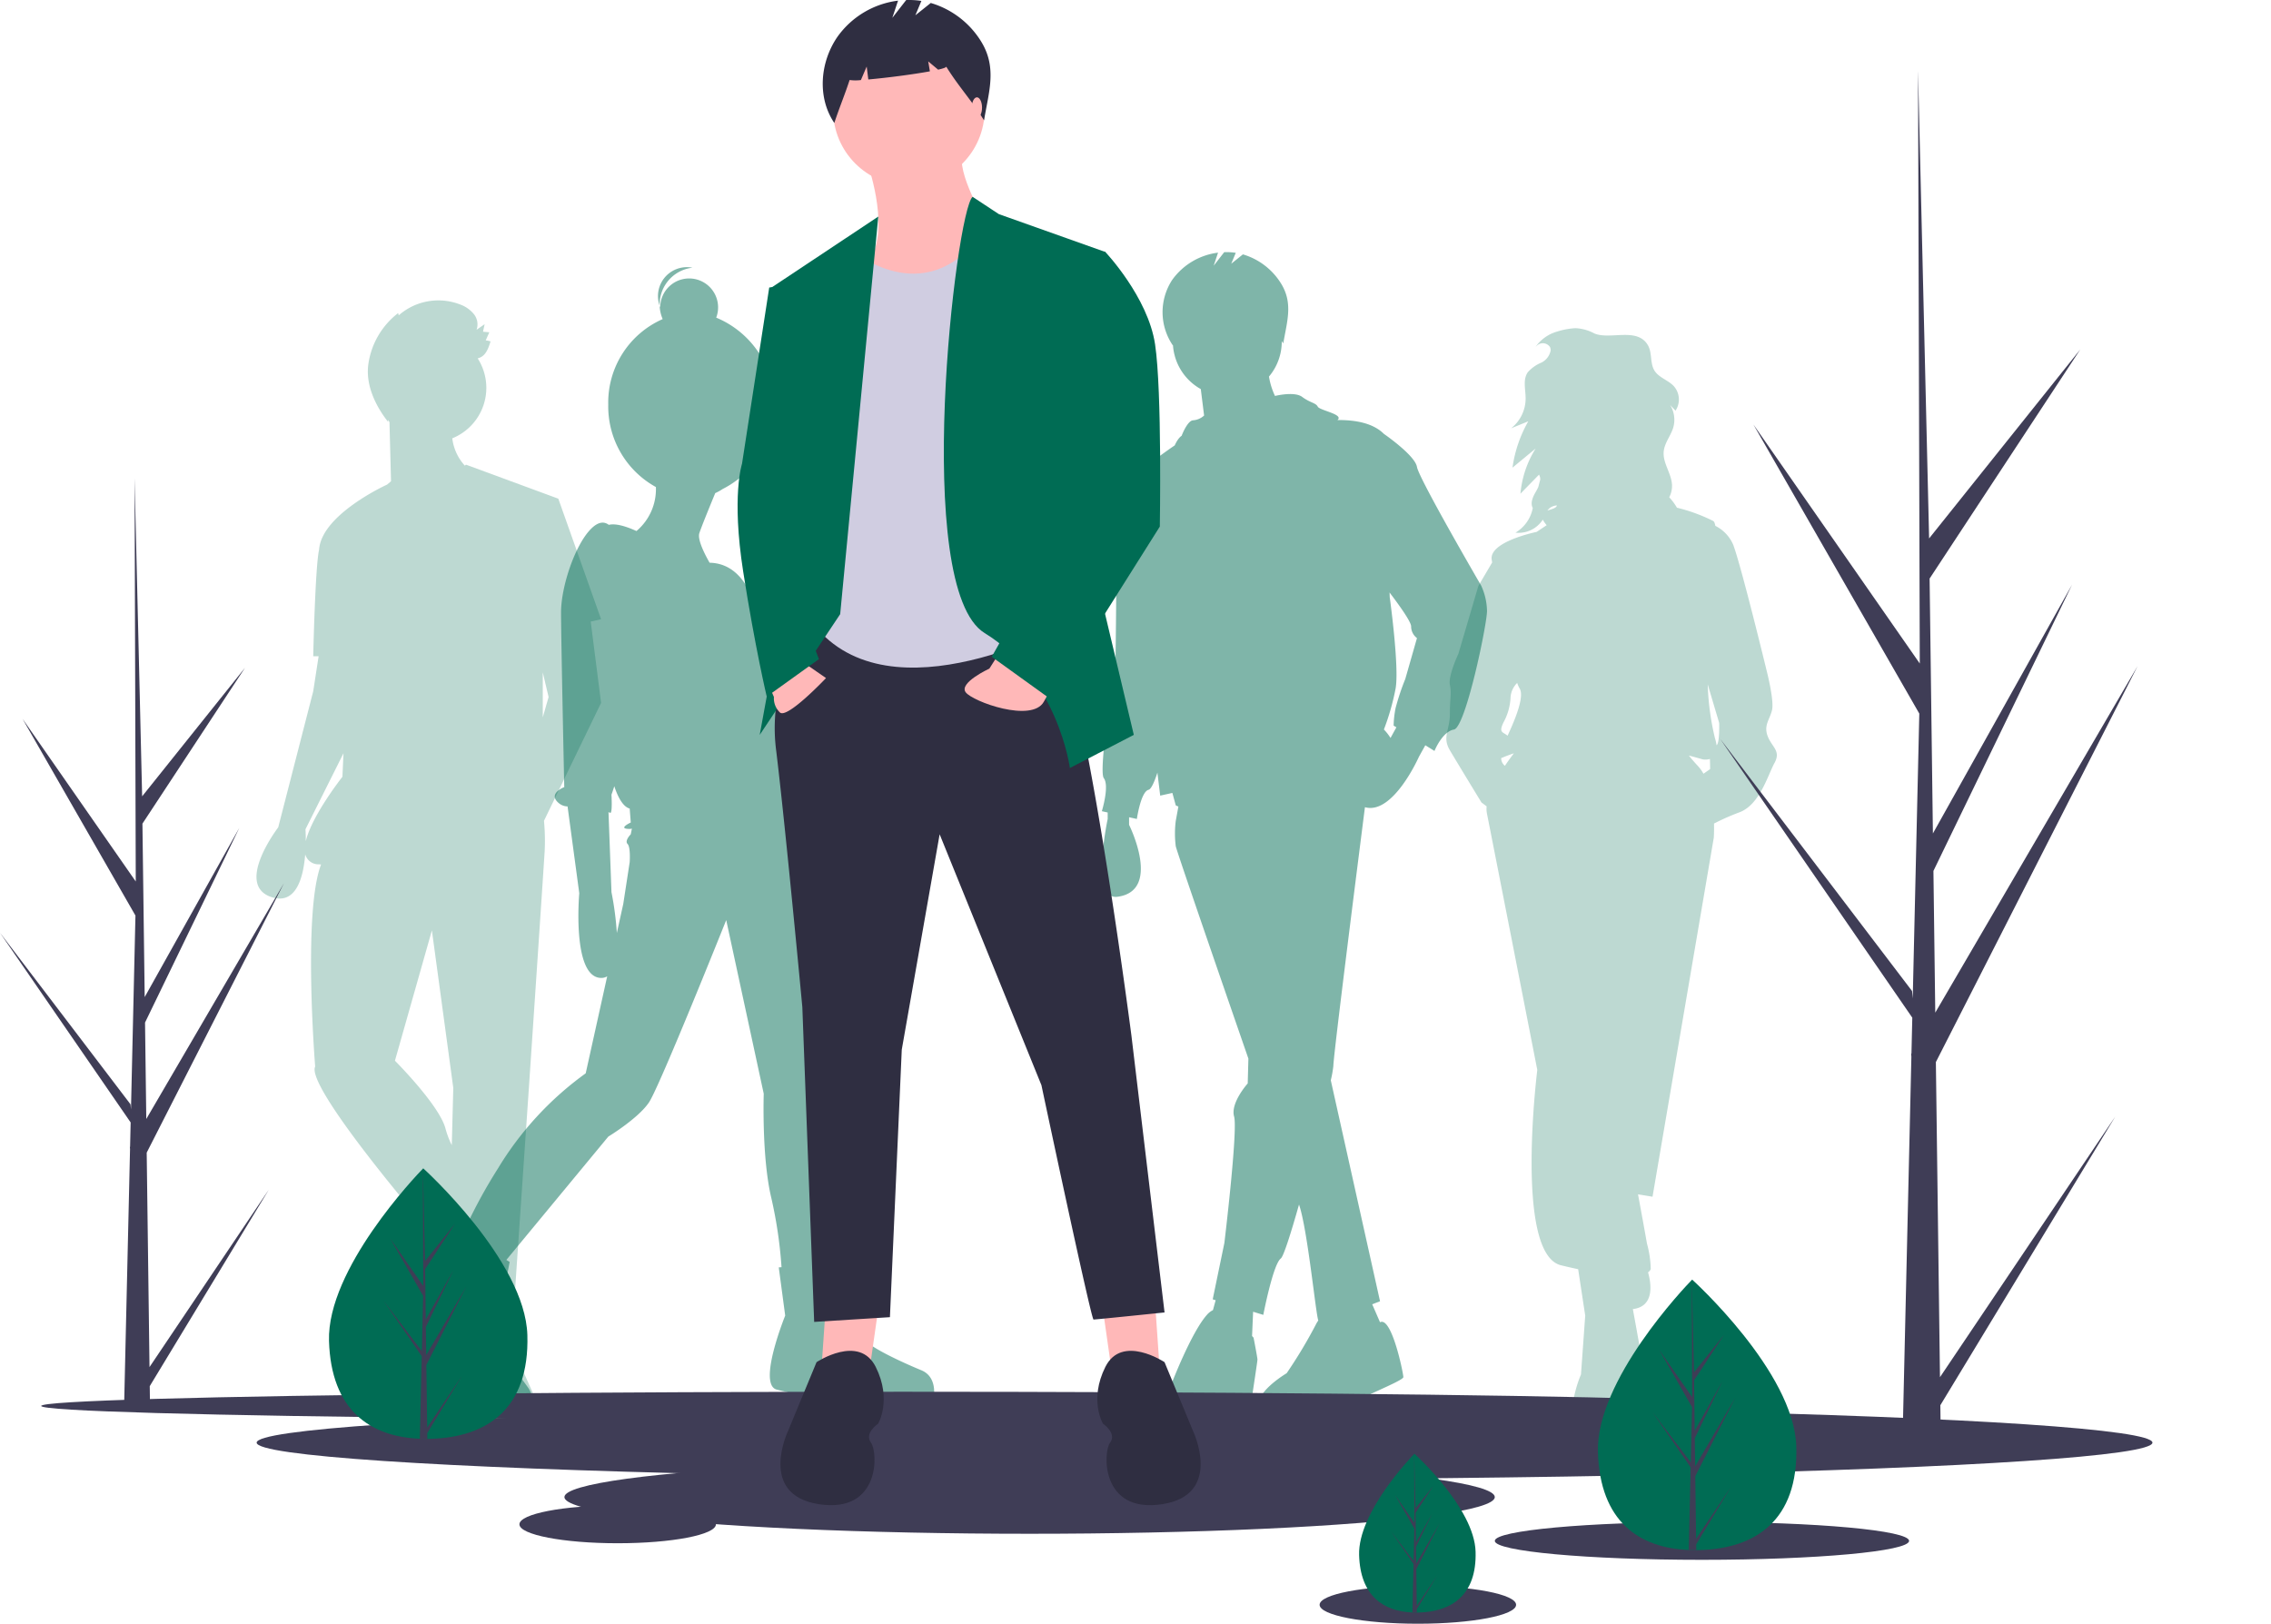 <svg xmlns="http://www.w3.org/2000/svg" width="302" height="215.953" viewBox="0 0 302 215.953"><g transform="translate(0 0.003)"><path d="M774.042,299.942c-.565-1.452.242-2.178.565-3.469s-.726-5.325-.726-5.325-3.388-13.957-4.437-16.7a5.043,5.043,0,0,0-2.372-2.5c-.065-.356-.16-.586-.29-.651a22.535,22.535,0,0,0-4.814-1.763,7.873,7.873,0,0,0-1.026-1.387,3.279,3.279,0,0,0,.366-1.7c-.1-1.522-1.252-2.886-1.1-4.4.114-1.151.955-2.1,1.28-3.207a3.772,3.772,0,0,0-.429-2.974l.716.762a2.675,2.675,0,0,0-.2-3.232c-.756-.835-2.019-1.148-2.606-2.109-.6-.988-.279-2.33-.849-3.337-1.4-2.467-4.968-.718-7.108-1.579a5.9,5.9,0,0,0-2.537-.715,9.911,9.911,0,0,0-2.475.462,5.229,5.229,0,0,0-2.836,2.033,1.756,1.756,0,0,1,.222-.212,1.146,1.146,0,0,1,1.7.227,1,1,0,0,1,.08.479,2.251,2.251,0,0,1-1.3,1.623,4.9,4.9,0,0,0-1.742,1.261c-.675.985-.278,2.307-.278,3.5a5.076,5.076,0,0,1-1.924,3.942l2.277-.931a17.2,17.2,0,0,0-2.1,6.165l3.078-2.543a13.534,13.534,0,0,0-2.022,6.008l2.471-2.532a1.25,1.25,0,0,1,.163.65l-.258.994a6.455,6.455,0,0,1-.3.577c-.4.683-.809,1.523-.437,2.22h0a4.876,4.876,0,0,1-2.3,3.275,3.824,3.824,0,0,0,3.635-1.735,3.248,3.248,0,0,0,.386.586l.126.158-.363.242-.973.649s-6.373,1.291-5.97,3.711l.059.352-1.834,3.117L732.9,288.97s-1.372,2.9-1.13,4.114,0,1.694,0,3.872-1.049,3.066,0,4.84,4.2,6.938,4.2,6.938l.691.518a3.229,3.229,0,0,0,.035.934c.645,3.227,6.7,34.126,6.7,34.126s-3.066,24.445,3.146,25.977c.779.192,1.544.367,2.287.522l.94,6.174-.565,7.826s-4.276,9.681,3.55,10.246,4.276-8.39,4.276-8.39a4.253,4.253,0,0,0,.484-2.5c-.08-.718-.751-4.455-1.41-8.05,2.97-.356,2.414-3.508,2.018-4.894a.8.8,0,0,0,.36-.449,13.765,13.765,0,0,0-.5-3.362c-.308-1.764-.833-4.619-1.192-6.553l1.93.314,8.148-47.76s.054-.76.029-1.872a30.27,30.27,0,0,1,3.44-1.516c2.662-1.049,3.711-4.921,4.6-6.535S774.607,301.394,774.042,299.942Zm-28.931-30.409a1.725,1.725,0,0,1,.892-.3c-.069.375-.714.485-1.255.681a1.6,1.6,0,0,1,.363-.379Zm-4.066,24.035c.654,1.074-.53,3.984-1.6,6.293-.611-.527-1.249-.361-.5-1.856a7.591,7.591,0,0,0,.887-3.066,2.953,2.953,0,0,1,.89-2.1,4.232,4.232,0,0,0,.321.732Zm-2.448,9.268c.37-.151.93-.382,1.686-.639-.362.476-.776,1.042-1.192,1.661a1.249,1.249,0,0,1-.494-1.022Zm26.167,1.059c-.49-.521-.887-.987-1.213-1.4q.913.24,1.859.517a2.21,2.21,0,0,0,.94-.063c.028.558.028,1.353.028,1.353l-.884.612a5.184,5.184,0,0,0-.73-1.015Zm2.5-2.8-.029.026a5.345,5.345,0,0,0-.216-.939,35.327,35.327,0,0,1-.961-7.151l1.526,5.134s.081,2.582-.32,2.93Z" transform="translate(-538.965 -202.013)" fill="#006c54" opacity="0.26"/><path d="M636.232,257.884s-8.277-14.226-8.535-15.778-4.4-4.4-4.4-4.4c-1.414-1.414-3.734-1.861-6.175-1.838.919-.761-2.363-1.272-2.619-1.783s-1.035-.517-2.069-1.293-3.617-.129-3.617-.129a9.533,9.533,0,0,1-.8-2.578,7.212,7.212,0,0,0,1.7-4.664c0-.019,0-.037,0-.055.066.1.132.206.2.312.484-2.9,1.34-5.315-.29-7.962a8.927,8.927,0,0,0-5.078-3.882L603,215.077l.6-1.449a8.216,8.216,0,0,0-1.534-.089l-1.4,1.8.578-1.735a8.842,8.842,0,0,0-6.1,3.628,7.835,7.835,0,0,0,.09,8.711c.006-.018.011-.036.016-.054a7.24,7.24,0,0,0,3.7,5.862l.439,3.514h0a2.409,2.409,0,0,1-1.44.635c-.776,0-1.552,2.069-1.552,2.069s-.44.222-.914,1.27c-1.221.831-4.946,3.442-6.327,5.267-.817.4-1.7,1.3-1.553,3.292.259,3.621,0,20.433,0,20.433s-2.328,14.226-1.552,15.26-.259,4.4-.259,4.4l.776.172v.862s-2.334,10.819,1.293,10.346c5.949-.776,1.552-9.57,1.552-9.57v-1.006l1.035.23s.517-3.621,1.552-3.88c.36-.09.782-1.057,1.18-2.279l.372,3.055,1.618-.36.451,1.653a2.231,2.231,0,0,0,.348.157l-.348,1.912a13.414,13.414,0,0,0,0,3.362c.13.652,4.932,14.593,9.659,28.253l-.089,3.3s-2.328,2.586-1.811,4.4-1.293,16.812-1.293,16.812l-1.552,7.5.391.12-.358,1.314a2.608,2.608,0,0,0-.808.635c-2.069,2.328-4.656,9.053-4.656,9.053s-4.656,6.984,2.587,6.725,7.759-2.845,7.759-2.845,1.035-6.725,1.035-6.984-.517-2.917-.517-2.917l-.2-.222.14-3.227,1.354.417s1.293-6.725,2.328-7.5c.362-.271,1.324-3.292,2.422-7.172,1.123,3.233,2.21,14.41,2.563,15.425a3.669,3.669,0,0,0-.329.542,62.845,62.845,0,0,1-3.88,6.466s-8.277,4.914,0,6.208c0,0,4.656.259,6.984-1.293s8.535-3.88,8.535-4.4-1.552-8.122-3.1-7.294h0l-1.04-2.391,1.04-.4-6.548-29.393a14.853,14.853,0,0,0,.341-1.9c0-1.354,3.349-27.728,4.2-34.418,3.751,1.063,7.179-6.707,7.179-6.707l.85-1.53,1.219.755s1.035-2.587,2.586-2.845,4.4-13.967,4.4-15.778a8.418,8.418,0,0,0-.776-3.362Zm-12.051,20.265a6.972,6.972,0,0,0-.881-1.125,32.034,32.034,0,0,0,1.552-5.432c.517-2.845-.776-12.156-.776-12.156l-.023-.632c1.27,1.666,2.868,3.888,2.868,4.512a1.94,1.94,0,0,0,.776,1.552l-1.552,5.432a32.144,32.144,0,0,0-1.293,3.88,13.207,13.207,0,0,0-.259,2.328l.367.227Z" transform="translate(-439.267 -180.005)" fill="#006c54" opacity="0.5"/><path d="M273.149,276.641l1.38-.311-5.69-16.036-12.286-4.526s-.047.052-.134.142a6.509,6.509,0,0,1-1.679-3.644,7.24,7.24,0,0,0,3.375-10.633c1.012-.243,1.374-1.161,1.714-2.257a4.528,4.528,0,0,0-.642-.14l.478-1.071-.839-.075.215-1-1.07.739a2.187,2.187,0,0,0-.365-2.088,4.177,4.177,0,0,0-1.79-1.262,7.988,7.988,0,0,0-8.2,1.433l-.077-.3a10.4,10.4,0,0,0-3.973,6.885c-.343,2.7.954,5.447,2.639,7.583-.014-.093-.029-.186-.045-.279q.109.151.226.3l.207,7.873-.519.445s-8.706,3.939-9.045,8.642v0c-.522,2.29-.781,14.188-.781,14.188h.716l-.716,4.656-4.656,18.105s-5.949,7.759-.776,9.311c3.215.964,4.132-2.765,4.366-5.728a1.819,1.819,0,0,0,1.842,1.331l.268.022c-2.446,6.321-.785,26.878-.785,26.878-1.293,2.586,13.967,20.433,13.967,20.433l.919-.49.2.4c-.511.049-.859.092-.859.092v8.018s-2.328,8.018.776,9.57a2.211,2.211,0,0,0,2.441-.543c-.153,2.474-.372,6.167-.372,7.009,0,1.293,3.362,3.621,3.362,3.621s.776,2.845,6.984,2.845,1.552-7.5,1.552-7.5l-3.362-7.5s-.252.123-1.013-.5l.273-3,1.516.134,2.069-30.262s1.811-26.9,2.069-31.038a28.8,28.8,0,0,0-.094-3.979l7.594-15.679Zm-5.6,10.035-.776,2.7V283.4Zm-32.291,19.181c.006-.948-.041-1.593-.041-1.593l5.057-10.113-.142,3.13S236.079,302.4,235.255,305.857Zm11.857,29.186,4.914-17.33,2.845,20.951-.2,7.617a12.143,12.143,0,0,1-.831-2.185C253.061,340.993,247.113,335.044,247.113,335.044Z" transform="translate(-194.595 -193.974)" fill="#006c54" opacity="0.26"/><path d="M354.826,365.934c-2.423-1-7.128-3.136-7.7-4.277s-3.421-9.979-3.421-9.979l-.734.053c-.095-4.015-.5-19.576-1.119-21.437,0,0,2.994-24.662-2.994-34.5l-1.079-4.358a24.325,24.325,0,0,0,.081-6.476c-.285-.855,3.279-3.564,2.281-5.275s-3.706-7.555-3.706-7.555.285-3.706-3.564-7.128c0,0-1.125-6.368-6.193-6.463-.685-1.2-1.644-3.1-1.362-3.944.3-.906,1.457-3.732,2.11-5.314a6.829,6.829,0,0,0,1-.554,12.55,12.55,0,0,0-.869-22.785,3.847,3.847,0,1,0-7.444-1.381A3.845,3.845,0,0,1,324.4,219.3a4.915,4.915,0,0,0-3.963,6.835A12.121,12.121,0,0,0,313.2,237.51a12.247,12.247,0,0,0,6.336,10.962,7.28,7.28,0,0,1-2.584,5.851c-1.122-.513-2.68-1.076-3.68-.821-.517-.4-1.3-.536-2.358.525-2.138,2.138-3.992,7.7-3.992,11.119s.428,23.237.428,23.237-2.281.855-.713,2.138a1.849,1.849,0,0,0,1.152.428l1.557,11.547s-1,11.119,2.851,11.262a1.523,1.523,0,0,0,.862-.211l-2.857,12.9a42.958,42.958,0,0,0-11.69,12.687A67.668,67.668,0,0,0,293.9,347.7l-.94-.583-3.279,6.272s-7.27,4.419-5.7,7.7,2.994,4.134,2.994,4.134l1-.428,1.853,3.421s4.847,6.985,12.687,3.421a2.865,2.865,0,0,0,0-3.421c-1.283-1.853-4.562-5.845-4.562-5.845l2.138-10.834-.442-.274,13.558-16.4s3.992-2.423,5.417-4.562,10.264-24.234,10.264-24.234l4.989,23.094s-.285,8.411,1,13.828a58.7,58.7,0,0,1,1.364,9.24l-.366.027.855,6.415s-3.706,9.124-1.14,9.836a37.6,37.6,0,0,0,5.56,1l.285-1s10.977,5.987,14.968,1.568C356.394,370.068,357.25,366.932,354.826,365.934Zm-39.06-69.995c.428.428.285,2.423.285,2.423l-.855,5.56-.854,3.856a41.413,41.413,0,0,0-.714-5.424l-.395-10.654a.822.822,0,0,0,.252.105c.285,0,.143-2.423.143-2.423s.166-.433.374-1.116c.554,1.659,1.231,2.742,2.049,2.969l.143,1.853s-1.853.855-.143.855a1.349,1.349,0,0,0,.294-.044l-.151.756S315.338,295.511,315.766,295.939Z" transform="translate(-232.314 -183.699)" fill="#006c54" opacity="0.5"/><ellipse cx="114.594" cy="1.889" rx="114.594" ry="1.889" transform="translate(5.481 185.098)" fill="#3f3d56"/><ellipse cx="126.053" cy="4.88" rx="126.053" ry="4.88" transform="translate(34.129 186.987)" fill="#3f3d56"/><ellipse cx="61.862" cy="4.88" rx="61.862" ry="4.88" transform="translate(75.056 194.227)" fill="#3f3d56"/><ellipse cx="27.547" cy="2.519" rx="27.547" ry="2.519" transform="translate(198.78 202.413)" fill="#3f3d56"/><ellipse cx="13.065" cy="2.519" rx="13.065" ry="2.519" transform="translate(175.483 210.913)" fill="#3f3d56"/><ellipse cx="13.065" cy="2.519" rx="13.065" ry="2.519" transform="translate(69.074 200.209)" fill="#3f3d56"/><path d="M465.909,551.4l1.259,8.815,6.3-.63-.63-9.13Z" transform="translate(-319.232 -377.163)" fill="#ffb8b8"/><path d="M354.465,551.4l-1.259,8.815-6.3-.63.63-9.13Z" transform="translate(-237.695 -377.163)" fill="#ffb8b8"/><path d="M452.278,370.031a23.227,23.227,0,0,0-4.408,17c1.259,10.389,3.463,34,3.463,34l1.574,41.871,10.074-.63,1.574-35.575,5.037-28.649L483.13,431.42s6.611,31.167,6.926,31.167,9.445-.944,9.445-.944l-4.407-36.834s-6.926-53.519-11.019-54.464S452.278,370.031,452.278,370.031Z" transform="translate(-344.638 -287.092)" fill="#2f2e41"/><path d="M592.813,679.2s-5.667-3.778-7.87.63-.315,7.556-.315,7.556,1.889,1.259.944,2.519-1.259,9.445,6.926,8.185,4.093-9.759,4.093-9.759Z" transform="translate(-437.951 -498.036)" fill="#2f2e41"/><path d="M454.819,679.2s5.667-3.778,7.87.63.315,7.556.315,7.556-1.889,1.259-.944,2.519,1.259,9.445-6.926,8.185-4.093-9.759-4.093-9.759Z" transform="translate(-346.235 -498.036)" fill="#2f2e41"/><path d="M486.768,172.552s2.833,7.871.63,12.278,3.463,9.445,3.463,9.445,14.8-7.556,12.908-11.334-5.037-8.815-4.407-11.963Z" transform="translate(-371.415 -150.846)" fill="#ffb8b8"/><circle cx="10.074" cy="10.074" r="10.074" transform="translate(110.788 4.549)" fill="#ffb8b8"/><path d="M471.675,205.845s10.108,8.411,17.647-3.507l7.853,4.452,4.093,47.853s-22.982,13.222-34,1.889l1.574-44.39Z" transform="translate(-358.054 -172.332)" fill="#d0cde1"/><path d="M336.676,91.488l-14.193,9.434,5.037,23.3-6.611,36.2,10.7-16.056Z" transform="translate(-219.88 -62.688)" fill="#006c54"/><path d="M522.856,190.169l3.486,2.3,14.167,5.037-2.2,39.038,5.982,25.186-8.5,4.407s-1.574-11.963-11.333-17.945S520.629,191.961,522.856,190.169Z" transform="translate(-393.516 -163.995)" fill="#006c54"/><path d="M448.046,384.478l4.093,2.833s-5.195,5.509-6.139,4.565a2.581,2.581,0,0,1-.787-2.046l-.944-2.2Z" transform="translate(-342.295 -297.132)" fill="#ffb8b8"/><path d="M532.5,382.532l-1.391,2.187s-4.093,1.889-3.148,3.148,8.815,4.093,10.389,1.259l1.574-2.833Z" transform="translate(-399.542 -295.798)" fill="#ffb8b8"/><path d="M438.318,227.478l-2.2.315-3.62,23.454s-1.417,4.25.157,14.324,3.133,16.634,3.133,16.634l6.941-4.986-3.148-8.185,4.093-29.908Z" transform="translate(-333.826 -189.558)" fill="#006c54"/><path d="M549.342,211.478l5.037.63s5.667,5.982,6.611,12.278.63,24.241.63,24.241l-14.482,22.982-7.87-5.667,11.019-19.519-5.352-23.3Z" transform="translate(-407.387 -178.595)" fill="#006c54"/><path d="M488.939,112.533a11.769,11.769,0,0,0-6.695-5.118l-2.047,1.637.8-1.91a10.834,10.834,0,0,0-2.023-.117l-1.842,2.368.762-2.287a11.657,11.657,0,0,0-8.041,4.783c-2.344,3.38-2.739,8.08-.434,11.486.633-1.945,1.4-3.77,2.034-5.715a5.757,5.757,0,0,0,1.5.007l.77-1.8.215,1.721c2.386-.208,5.926-.664,8.189-1.083l-.22-1.32,1.316,1.1c.693-.16,1.1-.3,1.071-.415,1.683,2.713,3.35,4.445,5.033,7.158C489.961,119.2,491.088,116.024,488.939,112.533Z" transform="translate(-358.47 -107.022)" fill="#2f2e41"/><ellipse cx="0.682" cy="1.364" rx="0.682" ry="1.364" transform="translate(129.229 12.942)" fill="#ffb8b8"/><path d="M821.7,669.768c.29,9.935-5.515,13.576-12.8,13.789q-.254.007-.505.009-.507,0-1-.017c-6.589-.273-11.8-3.771-12.074-13.011-.279-9.562,11.589-21.986,12.48-22.9h0l.051-.053S821.414,659.834,821.7,669.768Z" transform="translate(-582.827 -477.404)" fill="#006c54"/><path d="M824.19,682.055l4.628-6.882L824.2,682.8l.01.774q-.507,0-1-.017l.229-9.954-.006-.077.008-.015.022-.941-5.068-7.358,5.062,6.654.018.2.173-7.521-4.377-7.629,4.39,6.307-.046-15.581v0l.291,12.28,3.99-4.988-3.976,6.046L824,667.7l3.671-6.566-3.658,7.555.049,3.741,5.339-9.146-5.323,10.451Z" transform="translate(-598.637 -477.408)" fill="#3f3d56"/><path d="M285.7,622.768c.29,9.935-5.515,13.576-12.8,13.789q-.254.007-.505.009-.507,0-1-.017c-6.589-.273-11.8-3.771-12.074-13.011-.279-9.562,11.589-21.986,12.48-22.9h0l.051-.052S285.414,612.834,285.7,622.768Z" transform="translate(-215.57 -445.201)" fill="#006c54"/><path d="M288.191,635.055l4.628-6.882L288.2,635.8l.01.774q-.507,0-1-.017l.23-9.954-.006-.077.008-.015.022-.941-5.068-7.358,5.062,6.654.018.2.173-7.521-4.377-7.629,4.39,6.307-.046-15.581v0l.291,12.28,3.989-4.988-3.976,6.046L288,620.7l3.671-6.566-3.658,7.555.048,3.741,5.339-9.146-5.323,10.451Z" transform="translate(-231.381 -445.204)" fill="#3f3d56"/><path d="M709.943,734.2c.17,5.832-3.237,7.969-7.513,8.094q-.149,0-.3.005-.3,0-.589-.01c-3.867-.161-6.929-2.213-7.087-7.637-.164-5.613,6.8-12.905,7.325-13.445h0l.03-.031S709.773,728.373,709.943,734.2Z" transform="translate(-513.718 -527.834)" fill="#006c54"/><path d="M711.4,741.416l2.716-4.04-2.711,4.474.006.455q-.3,0-.589-.01l.135-5.843,0-.045.005-.009.013-.552L708,731.527l2.971,3.906.01.117.1-4.415-2.569-4.478,2.577,3.7-.027-9.146v0l.171,7.208,2.342-2.928-2.334,3.549.051,3.949,2.155-3.854-2.147,4.434.029,2.2,3.134-5.368-3.124,6.134Z" transform="translate(-522.998 -527.836)" fill="#3f3d56"/><path d="M1079.55,158.021l.028-.087c0,.013-.009.025-.013.037Z" transform="translate(-777.578 -141.908)" fill="#2f2e41"/><path d="M876.219,310.829l23.318-34.676-23.27,38.407.049,3.9q-2.554.019-5.057-.085l1.157-50.157-.032-.387.043-.075.111-4.74L847,225.943l25.506,33.528.09,1,.874-37.9-22.056-38.439,22.119,31.781-.231-78.51v-.261l.008.257,1.464,61.876,20.1-25.134L874.84,204.613l.439,33.9,18.5-33.082-18.43,38.065.244,18.848,26.9-46.083-26.819,52.658Z" transform="translate(-618.239 -127.667)" fill="#3f3d56"/><path d="M140.241,427.342l15.867-23.6-15.835,26.135.033,2.655q-1.738.013-3.441-.058l.787-34.13-.022-.263.029-.051.075-3.225L120.359,369.58l17.356,22.815.062.682.594-25.787-15.009-26.156,15.051,21.626-.157-53.424v-.178l.005.175,1,42.1,13.679-17.1L139.3,355.065l.3,23.066,12.587-22.511-12.541,25.9.166,12.826,18.305-31.358-18.25,35.832Z" transform="translate(-120.359 -245.524)" fill="#3f3d56"/></g></svg>